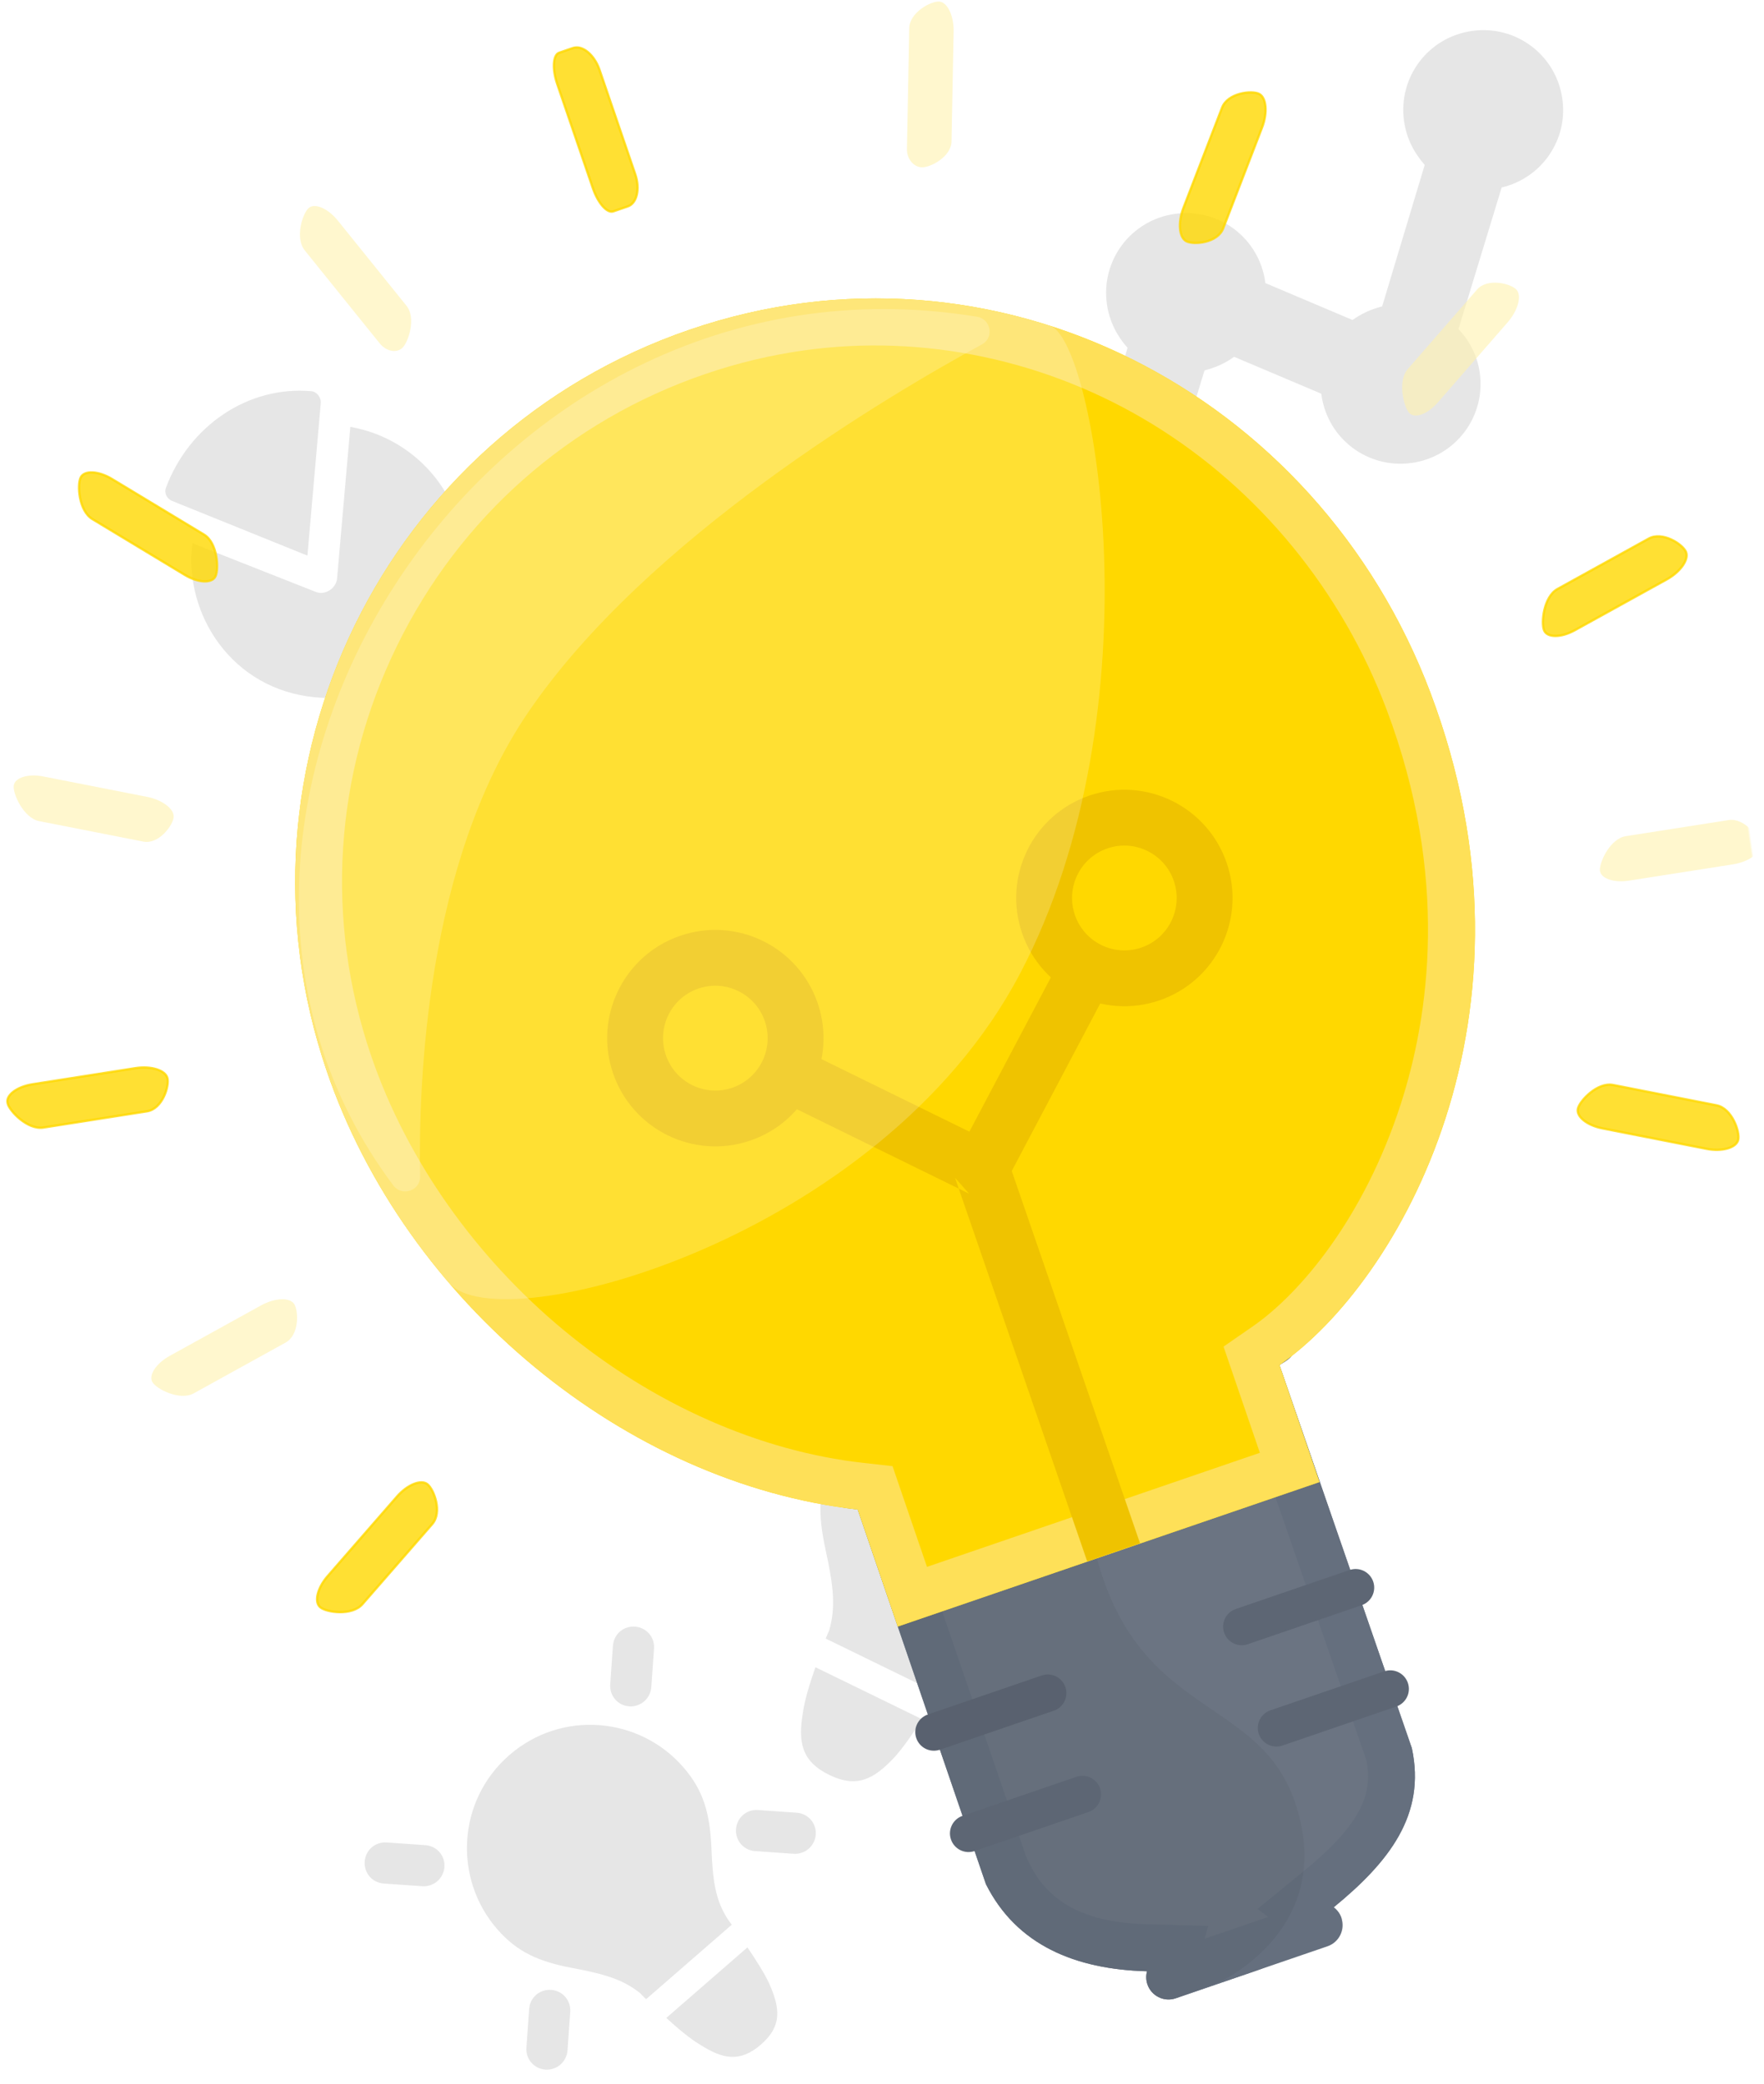 <svg xmlns="http://www.w3.org/2000/svg" width="762" height="900" viewBox="0 0 762 900" xmlns:xlink="http://www.w3.org/1999/xlink">
  <defs>
    <rect id="a" width="762" height="900"/>
    <filter id="c" width="200%" height="200%" x="-50%" y="-50%" filterUnits="objectBoundingBox">
      <feOffset in="SourceAlpha" result="shadowOffsetOuter1"/>
      <feGaussianBlur stdDeviation="6" in="shadowOffsetOuter1" result="shadowBlurOuter1"/>
      <feColorMatrix values="0 0 0 0 0 0 0 0 0 0 0 0 0 0 0 0 0 0 0.15 0" in="shadowBlurOuter1" result="shadowMatrixOuter1"/>
      <feMerge>
        <feMergeNode in="shadowMatrixOuter1"/>
        <feMergeNode in="SourceGraphic"/>
      </feMerge>
    </filter>
  </defs>
  <g fill="none" fill-rule="evenodd">
    <mask id="b" fill="white">
      <use xlink:href="#a"/>
    </mask>
    <g transform="rotate(-8 418.721 429.354)" mask="url(#b)">
      <g opacity=".1" transform="translate(85.875 47.572)">
        <path fill="#000000" d="M640.337,34.564 C640.337,15.426 624.961,0.062 605.81,0.062 C586.658,0.062 571.283,15.426 571.283,34.564 C571.283,42.112 573.71,48.85 577.487,54.511 L550.782,112.464 C545.927,113.003 541.341,114.351 537.295,116.507 L502.229,95.482 L502.229,94.943 C502.229,75.805 486.854,60.441 467.702,60.441 C448.55,60.441 433.175,75.805 433.175,94.943 C433.175,102.491 435.603,109.229 439.379,114.89 L412.675,172.843 C395.141,174.46 381.385,189.016 381.385,207.076 C381.385,226.214 396.76,241.578 415.912,241.578 C435.063,241.578 450.439,226.214 450.439,207.076 C450.439,199.798 448.011,192.79 443.965,187.129 L470.939,129.176 C475.794,128.637 480.38,127.289 484.426,125.133 L519.492,146.158 L519.492,146.697 C519.492,165.835 534.868,181.199 554.019,181.199 C573.171,181.199 588.546,165.835 588.546,146.697 C588.546,139.419 586.119,132.411 582.072,126.75 L609.047,68.797 C626.58,67.18 640.337,52.624 640.337,34.564 L640.337,34.564 Z"/>
        <path fill="#000000" d="M192.231,687.658 C194.451,687.658 196.856,686.734 198.521,685.07 L210.362,673.237 C213.877,669.725 213.877,664.178 210.362,660.665 C206.847,657.153 201.296,657.153 197.781,660.665 L185.94,672.498 C182.425,676.011 182.425,681.557 185.94,685.07 C187.605,686.734 190.01,687.658 192.231,687.658 L192.231,687.658 Z M73.822,687.658 C76.043,687.658 78.448,686.734 80.113,685.07 C83.628,681.557 83.628,676.011 80.113,672.498 L68.272,660.665 C64.757,657.153 59.206,657.153 55.691,660.665 C52.176,664.178 52.176,669.725 55.691,673.237 L67.532,685.07 C69.197,686.734 71.602,687.658 73.822,687.658 L73.822,687.658 Z M157.448,785.275 C157.633,783.056 157.818,781.762 157.818,781.762 C159.298,772.518 163.554,765.678 172.804,754.215 C181.87,742.752 186.31,733.508 186.31,720.197 C186.31,691.356 162.999,666.951 133.027,666.951 C103.055,666.951 79.743,691.356 79.743,720.197 C79.743,733.508 84.183,742.752 93.249,754.215 C102.314,765.678 106.57,772.518 108.235,781.762 C108.235,781.762 108.235,783.056 108.42,785.275 L157.448,785.275 Z M204.071,782.317 C206.292,782.317 208.697,781.392 210.362,779.729 C213.877,776.216 213.877,770.669 210.362,767.157 L198.521,755.324 C195.006,751.812 189.455,751.812 185.94,755.324 C182.425,758.837 182.425,764.383 185.94,767.896 L197.781,779.729 C199.446,781.392 201.851,782.317 204.071,782.317 L204.071,782.317 Z M61.982,782.317 C64.202,782.317 66.607,781.392 68.272,779.729 L80.113,767.896 C83.628,764.383 83.628,758.837 80.113,755.324 C76.598,751.812 71.047,751.812 67.532,755.324 L55.691,767.157 C52.176,770.669 52.176,776.216 55.691,779.729 C57.356,781.392 59.762,782.317 61.982,782.317 L61.982,782.317 Z M133.027,832.604 C145.052,832.604 149.493,826.503 153.008,815.041 C154.303,810.604 155.413,803.578 156.153,797.107 L109.715,797.107 C110.455,803.578 111.565,810.604 113.045,815.041 C116.375,826.503 121.001,832.604 133.027,832.604 L133.027,832.604 Z" transform="rotate(-33 133.027 745.318)"/>
        <path fill="#000000" d="M304.074,670.677 C304.278,668.228 304.482,666.799 304.482,666.799 C306.116,656.594 310.814,649.042 321.027,636.387 C331.035,623.732 335.937,613.527 335.937,598.831 C335.937,566.99 310.201,540.048 277.112,540.048 C244.023,540.048 218.287,566.99 218.287,598.831 C218.287,613.527 223.189,623.732 233.198,636.387 C243.206,649.042 247.904,656.594 249.742,666.799 C249.742,666.799 249.742,668.228 249.946,670.677 L304.074,670.677 Z M277.112,722.929 C290.389,722.929 295.291,716.193 299.172,703.539 C300.601,698.64 301.827,690.884 302.644,683.74 L251.376,683.74 C252.193,690.884 253.419,698.64 255.053,703.539 C258.729,716.193 263.836,722.929 277.112,722.929 L277.112,722.929 Z" transform="rotate(34 277.112 631.488)"/>
        <path fill="#000000" d="M77.155,155.079 L77.155,88.733 C77.013,86.465 75.027,84.197 72.615,84.197 C45.235,84.197 21.402,103.619 13.741,131.121 C13.032,133.389 14.45,135.941 16.862,136.65 L77.155,155.079 Z M90.774,98.09 L90.774,163.868 C90.774,167.838 86.518,171.665 82.12,170.389 L27.218,154.087 C25.941,184.707 49.633,215.754 86.234,215.754 C118.863,215.754 145.25,189.386 145.25,156.78 C145.25,125.876 120.991,100.642 90.774,98.09 L90.774,98.09 Z" transform="rotate(13 79.404 149.975)"/>
      </g>
      <g filter="url(#c)" transform="translate(134.6 122.971)">
        <path fill="#6B7482" d="M205.417,520.118 L237.721,688.021 C247.138,715.997 270.924,729.901 301.402,734.992 C300.661,736.71 300.402,738.658 300.782,740.635 C301.789,745.862 306.836,749.283 312.057,748.275 C312.057,748.275 335.884,743.682 347.797,741.386 C358.572,739.31 388.759,729.096 387.755,723.87 C387.375,721.896 386.411,720.182 385.086,718.862 C411.497,702.802 430.229,684.848 428.092,655.469 L394.485,483.673 L205.417,520.118 Z"/>
        <path fill="#656F7E" d="M205.417,520.118 L237.721,688.021 C247.138,715.997 270.924,729.901 301.402,734.992 C300.661,736.71 300.402,738.658 300.782,740.636 C301.669,745.245 305.704,748.45 310.228,748.45 C310.83,748.45 311.444,748.396 312.057,748.275 L380.12,735.153 C385.341,734.148 388.759,729.097 387.755,723.87 C387.375,721.893 386.415,720.178 385.086,718.863 C411.497,702.802 430.232,684.849 428.092,655.469 L394.485,483.674 C449.76,462.113 107.496,494.961 205.417,520.118 Z M387.123,464.766 L371.331,470.925 L374.588,487.574 L407.944,658.064 C408.63,671.972 402.952,684.253 374.562,701.516 L352.416,714.985 L356.499,719.042 L328.01,724.532 L330.296,719.246 L304.74,714.977 C288.126,712.199 265.154,705.737 257.545,681.775 L256.585,678.756 L225.328,516.281 L222.896,503.66 L210.46,500.462 C166.898,489.27 408.057,456.601 387.123,464.766 Z"/>
        <path fill="#5D6674" d="M274.138,602.16 L223.091,611.999 C218.731,612.84 215.878,617.053 216.719,621.41 C217.56,625.768 221.777,628.619 226.137,627.778 L277.184,617.939 C281.544,617.098 284.397,612.885 283.556,608.527 C282.715,604.17 278.499,601.319 274.138,602.16 L274.138,602.16 Z"/>
        <path fill="#000000" fill-opacity=".05" d="M205.417,520.118 C205.417,520.118 217.239,581.017 223.174,611.863 C223.174,611.863 214.805,613.991 216.776,621.784 C218.747,629.577 225.927,627.314 226.05,627.945 C227.942,637.582 229.965,647.968 231.787,657.349 C231.787,657.349 223.74,659.75 225.62,667.302 C227.499,674.853 234.886,673.34 234.886,673.34 C236.591,682.155 237.721,688.021 237.721,688.021 C247.138,715.997 270.924,729.901 301.402,734.992 C300.661,736.71 300.402,738.658 300.782,740.635 C301.789,745.862 306.836,749.283 312.057,748.275 L331.043,744.166 C331.043,744.166 385.899,728.732 374.818,671.468 C363.738,614.204 290.857,629.475 305.388,502.042 C306.704,490.501 205.417,520.118 205.417,520.118 Z"/>
        <path fill="#FFD800" d="M204.435,5.401 C67.776,31.743 -21.673,163.991 4.643,300.785 C24.514,404.063 107.496,494.96 205.417,520.118 L215.51,572.568 L275.663,560.971 L404.577,536.124 L394.485,483.673 C450.903,455.317 532.005,350.041 499.526,205.391 C469.01,69.474 341.093,-20.941 204.435,5.401"/>
        <path fill="#FEE058" d="M251.895,0.835 C236.285,0.835 220.424,2.319 204.434,5.401 C67.775,31.743 -21.674,163.994 4.646,300.785 C24.513,404.062 107.496,494.96 205.42,520.118 L215.509,572.568 L275.663,560.974 L404.577,536.123 L394.484,483.673 C450.902,455.317 532.004,350.04 499.528,205.391 C472.581,85.377 369.687,0.835 251.895,0.835 M251.895,21.128 C304.235,21.128 355.728,39.824 396.887,73.769 C438.283,107.914 467.71,156.238 479.745,209.839 C496.633,285.042 479.475,343.487 462.105,379.274 C439.532,425.792 407.673,454.338 385.388,465.537 L371.677,472.43 L374.576,487.511 L380.835,520.034 L271.829,541.047 L231.582,548.803 L225.327,516.284 L222.899,503.659 L210.459,500.464 C166.901,489.269 124.373,462.843 90.714,426.044 C56.967,389.146 33.47,343.3 24.553,296.947 C12.85,236.112 25.514,174.352 60.213,123.053 C94.913,71.751 147.493,37.043 208.268,25.328 C222.724,22.543 237.403,21.128 251.895,21.128"/>
        <path fill="#5D6674" d="M412.157 575.555L361.11 585.394C356.749 586.234 353.896 590.448 354.737 594.805 355.578 599.162 359.795 602.013 364.155 601.173L415.202 591.333C419.563 590.493 422.416 586.279 421.575 581.922 420.734 577.565 416.517 574.714 412.157 575.555L412.157 575.555zM282.876 647.581L231.829 657.42C227.469 658.261 224.616 662.474 225.457 666.832 226.298 671.189 230.515 674.04 234.875 673.199L285.922 663.36C290.283 662.519 293.135 658.306 292.294 653.948 291.453 649.591 287.237 646.74 282.876 647.581L282.876 647.581zM420.895 620.976L369.848 630.815C365.488 631.656 362.635 635.869 363.476 640.226 364.317 644.584 368.533 647.434 372.894 646.594L423.941 636.755C428.301 635.914 431.154 631.7 430.313 627.343 429.472 622.986 425.255 620.135 420.895 620.976L420.895 620.976z"/>
        <polygon fill="#EFC300" points="166.059 319.921 272.031 391.743 266.962 384.07 300.46 556.148 324.138 551.546 290.64 379.467 289.689 374.586 285.57 371.794 179.598 299.972"/>
        <path fill="#FFD800" d="M138.796,316.507 C142.415,335.32 160.588,347.637 179.382,344.012 C198.176,340.389 210.481,322.202 206.859,303.386 C203.241,284.573 185.071,272.259 166.274,275.881 C147.48,279.503 135.178,297.695 138.796,316.507"/>
        <path fill="#EFC300" d="M126.952,318.782 C131.828,344.132 156.327,360.735 181.669,355.845 C207.004,350.962 223.582,326.454 218.703,301.109 C213.828,275.762 189.334,259.163 163.99,264.047 C138.654,268.93 122.078,293.44 126.952,318.782 L126.952,318.782 Z M150.641,314.232 C148.278,301.948 156.307,290.077 168.558,287.715 C180.807,285.355 192.654,293.383 195.015,305.661 C197.38,317.946 189.352,329.816 177.098,332.177 C164.851,334.54 153.002,326.51 150.641,314.232 L150.641,314.232 Z"/>
        <polygon fill="#EFC300" points="346.444 267.54 269.023 374.714 288.581 388.823 366.002 281.649"/>
        <path fill="#FFD800" d="M390.255,268.035 C393.874,286.847 381.572,305.038 362.778,308.661 C343.981,312.283 325.811,299.969 322.192,281.156 C318.57,262.34 330.876,244.152 349.669,240.53 C368.463,236.904 386.637,249.222 390.255,268.035"/>
        <path fill="#EFC300" d="M378.411,270.309 C380.774,282.594 372.745,294.465 360.494,296.826 C348.244,299.187 336.398,291.159 334.037,278.881 C331.671,266.595 339.7,254.726 351.954,252.364 C364.2,250.002 376.05,258.032 378.411,270.309 L378.411,270.309 Z M402.099,265.76 C397.223,240.41 372.725,223.807 347.383,228.696 C322.048,233.579 305.47,258.088 310.349,283.433 C315.224,308.78 339.717,325.379 365.062,320.495 C390.398,315.612 406.974,291.102 402.099,265.76 L402.099,265.76 Z"/>
        <path fill="#FFFFFF" fill-opacity=".2" d="M4.643,300.785 C11.321,335.496 25.129,368.808 44.236,398.696 C62.26,426.89 231.155,406.045 306.962,300.785 C382.769,195.525 376.941,34.168 358.868,25.425 C312.604,3.045 259.222,-5.16 204.435,5.401 C67.776,31.743 -21.673,163.991 4.643,300.785 Z"/>
        <path fill="#FFFFFF" fill-opacity=".2" d="M328.086,17.116 C119.901,-47.586 -68.802,180.98 26.224,353.586 C29.213,359.006 37.473,357.503 38.222,351.353 C43.046,311.51 59.596,217.668 111.983,159.751 C173.308,91.943 286.019,45.215 328.601,29.25 C334.326,27.107 333.926,18.929 328.086,17.116"/>
      </g>
      <g transform="translate(.741 .796)">
        <path fill="#FFD800" stroke="#FFD800" d="M315.286,71.887 L319.087,71.156 C323.261,70.487 325.623,64.46 324.334,57.756 C324.334,57.756 321.972,45.483 319.62,33.253 C317.411,21.772 315.337,10.993 315.337,10.993 C314.044,4.29 309.579,-0.626 305.405,0.065 L301.611,0.796 L299.081,1.286 C296.324,1.874 295.123,7.839 296.412,14.539 L305.398,61.258 C306.687,67.961 309.999,72.961 312.759,72.373 L315.286,71.887 Z" opacity=".8"/>
        <path fill="#FFF3AE" d="M204.841,114.742 C207.149,118.602 211.402,120.111 214.291,118.094 C217.175,116.073 222.108,106.204 218.607,100.348 L194.365,59.799 C190.863,53.944 185.576,50.724 182.618,52.646 C179.661,54.569 174.881,64.631 178.383,70.487 C178.383,70.487 192.499,94.102 202.741,111.233 L204.841,114.742 Z" opacity=".602"/>
        <path fill="#FFD800" stroke="#FFD800" d="M107.559,202.081 C112.85,206.387 118.743,207.473 120.653,204.494 C122.563,201.515 123.505,190.312 118.214,186.006 L82.203,156.715 C76.912,152.409 70.935,151.261 68.919,154.16 C66.904,157.058 66.108,168.363 71.399,172.665 C71.399,172.665 88.111,186.262 101.278,196.972 C106.58,201.285 107.559,202.081 107.559,202.081" opacity=".8"/>
        <path fill="#FFF3AE" d="M88.252,305.079 C89.085,301.629 84.495,296.976 78.05,294.743 L35.011,279.823 C28.57,277.589 22.585,278.576 21.716,282.016 C20.843,285.451 24.042,296.42 30.483,298.654 L73.789,313.665 C80.234,315.898 87.42,308.53 88.252,305.079" opacity=".602"/>
        <path fill="#FFD800" stroke="#FFD800" d="M671.467 514.044C670.105 517.304 674.264 521.8 680.705 524.033L724.008 539.044C730.449 541.277 736.791 540.419 738.102 537.136 739.409 533.854 737.372 523.276 730.927 521.043L687.88 506.119C681.435 503.886 672.829 510.783 671.467 514.044M69.891 416.276C69.515 412.767 63.626 409.985 56.808 410.091L11.823 410.8C5.005 410.906-.307 413.867.014 417.376.339 420.885 6.999 430.07 13.816 429.964L59.145 429.251C65.962 429.142 70.267 419.785 69.891 416.276" opacity=".8"/>
        <path fill="#FFF3AE" d="M695.164,413.5 C694.89,417.013 700.243,419.798 707.061,419.688 L752.4,418.976 C759.218,418.87 764.961,415.909 765.162,412.393 C765.367,408.88 760.09,399.662 753.273,399.768 L708.269,400.477 C701.452,400.583 695.438,409.988 695.164,413.5" opacity=".602"/>
        <path fill="#FFD800" stroke="#FFD800" d="M685.71,307.492 C686.561,310.938 692.469,311.768 698.837,309.334 L741.205,293.138 C747.573,290.704 752.031,285.912 751.111,282.495 C750.191,279.073 742.348,272.158 735.976,274.592 L693.937,290.664 C687.569,293.098 684.859,304.045 685.71,307.492" opacity=".8"/>
        <path fill="#FFF3AE" d="M110.56,520.528 C109.084,517.312 102.665,516.672 96.297,519.11 L54.233,535.189 C47.864,537.623 43.819,542.258 45.243,545.489 C46.67,548.72 55.832,555.12 62.2,552.686 L104.579,536.486 C110.947,534.052 112.035,523.745 110.56,520.528" opacity=".602"/>
        <path fill="#FFD800" stroke="#FFD800" d="M156.731,605.622 C154.306,603.038 148.106,604.581 142.954,609.051 L108.521,638.909 C103.365,643.376 101.101,649.173 103.489,651.786 C105.873,654.399 116.539,657.459 121.691,652.988 L156.365,622.926 C161.518,618.455 159.155,608.207 156.731,605.622" opacity=".8"/>
        <path fill="#FFF3AE" d="M641.043,206.376 C642.993,209.358 648.806,208.145 653.962,203.675 L688.636,173.608 C693.792,169.141 696.366,163.081 694.358,160.146 C692.353,157.208 682.669,153.279 677.517,157.749 L643.088,187.6 C637.936,192.07 639.093,203.393 641.043,206.376" opacity=".602"/>
        <path fill="#FFD800" stroke="#FFD800" d="M556.836,105.184 C553.521,111.149 553.196,117.659 556.117,119.654 C559.034,121.65 569.28,122.279 572.599,116.317 L595.282,75.52 C598.598,69.555 598.948,63.008 596.06,60.969 C593.175,58.929 582.717,58.637 579.402,64.598 C579.402,64.598 569.802,81.861 561.988,95.915 C558.264,102.618 556.836,105.184 556.836,105.184" opacity=".8"/>
        <path fill="#FFF3AE" d="M442.082,63.418 C441.439,67.439 443.736,71.332 447.19,72.07 C450.645,72.808 460.547,69.533 461.624,62.793 L469.117,15.972 C470.194,9.236 468.27,3.059 464.841,2.251 C461.409,1.447 451.419,5.073 450.342,11.809 C450.342,11.809 445.879,39.697 442.666,59.763 L442.082,63.418 Z" opacity=".602"/>
      </g>
    </g>
  </g>
</svg>
